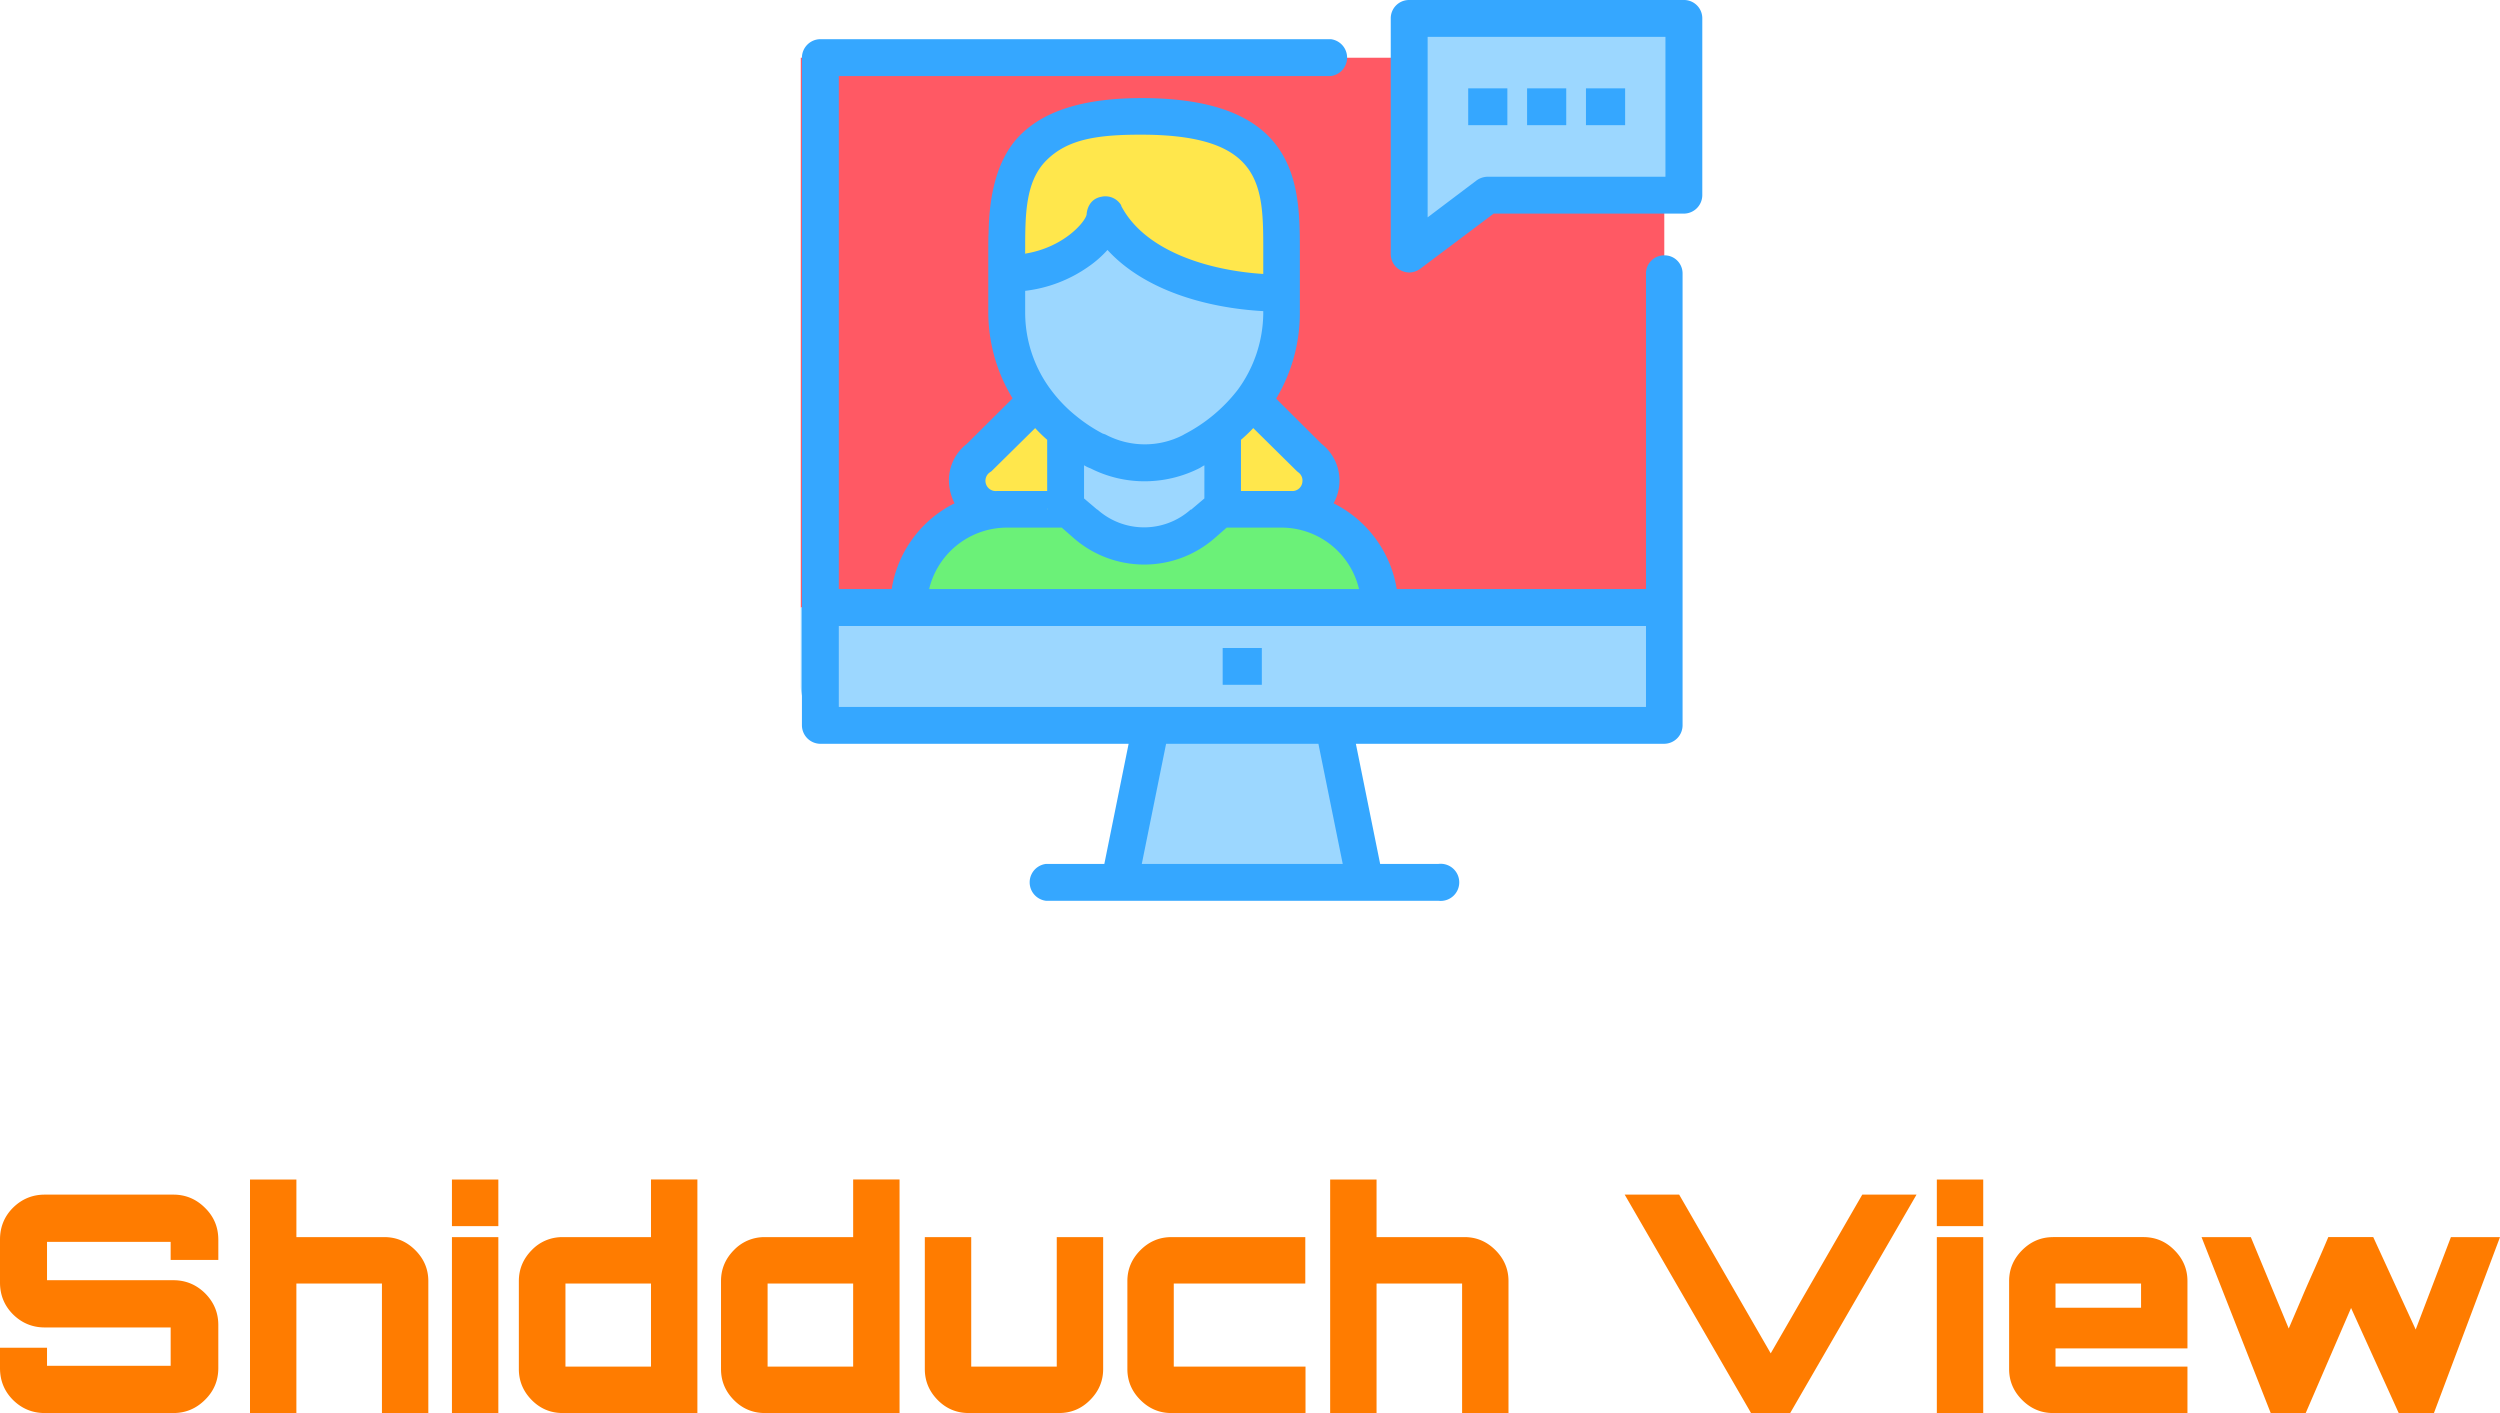<svg xmlns="http://www.w3.org/2000/svg" width="161" height="91" fill="none">
  <path fill="#9CD7FF" d="M81.906 18.895v1.252a9.69 9.69 0 0 1-1.896 5.69l-.092.111a11.4 11.4 0 0 1-1.803 1.842l-.203.147h-.018c-.525.407-1.085.765-1.675 1.069l-.11.073a6.55 6.55 0 0 1-4.566.553l-.147-.037a6.813 6.813 0 0 1-1.326-.516l-.128-.092h-.019a11.193 11.193 0 0 1-3.792-3.204 9.487 9.487 0 0 1-1.933-5.654v-2.505c3.792 0 6.333-2.523 6.333-3.794 2.024 3.868 7.584 5.065 11.375 5.065z"/>
  <path fill="#9CD7FF" d="M70.126 29.116a6.588 6.588 0 0 0 6.038 0l.092-.074a9.776 9.776 0 0 0 1.859-1.27v4.843l-1.27 1.087a5.686 5.686 0 0 1-7.584 0l-1.27-1.087v-4.88c.597.49 1.245.916 1.933 1.27l.202.111zM107.18 39.116v5.065a2.523 2.523 0 0 1-2.522 2.523H54.093a2.52 2.52 0 0 1-2.522-2.523v-5.065h55.609zM108.45 1.179v11.38H95.804l-5.044 3.795V1.178h17.69z"/>
  <path fill="#9CD7FF" d="M85.386 47.422l1.895 9.41H71.47l1.897-9.41v-.718h12.02v.718z"/>
  <path fill="#6BF178" d="M88.22 39.116H57.885a6.336 6.336 0 0 1 6.313-6.317h3.793v-.147l1.27 1.068a5.686 5.686 0 0 0 7.584 0l1.27-1.068v.147h3.792a6.33 6.33 0 0 1 6.313 6.317z"/>
  <path fill="#FF5964" d="M107.18 12.56v26.556H88.22a6.337 6.337 0 0 0-6.313-6.317h.497a1.84 1.84 0 0 0 1.62-.718c.246-.323.382-.717.386-1.123a1.86 1.86 0 0 0-.736-1.473c-.442-.406-2.338-2.302-3.663-3.647a9.69 9.69 0 0 0 1.896-5.69v-3.96c0-4.18 0-8.674-8.854-8.674s-8.854 4.493-8.854 8.674v3.96A9.487 9.487 0 0 0 66.13 25.8a10.9 10.9 0 0 0 1.86 1.934c-.713-.56-1.35-1.21-1.896-1.934-.663.682-1.473 1.492-2.19 2.192l-1.51 1.492a1.86 1.86 0 0 0 1.27 3.314h.534a6.331 6.331 0 0 0-6.314 6.317H51.57V3.72h39.171v12.634l5.062-3.794h11.376z"/>
  <path fill="#FFE74C" d="M67.99 27.734V32.8h-4.325a1.858 1.858 0 0 1-1.91-2.348 1.86 1.86 0 0 1 .64-.967l1.509-1.492c.718-.7 1.528-1.51 2.19-2.191a10.495 10.495 0 0 0 1.897 1.933zM84.41 30.957c-.004.406-.14.8-.387 1.123a1.84 1.84 0 0 1-1.62.719h-4.288v-4.991a12.314 12.314 0 0 0 1.803-1.86l.092-.11c1.326 1.344 3.222 3.24 3.664 3.646a1.86 1.86 0 0 1 .736 1.473zM81.906 16.187v2.708c-3.791 0-9.35-1.197-11.375-5.065 0 1.27-2.54 3.794-6.333 3.794v-1.437c0-4.18 0-8.674 8.855-8.674 8.853 0 8.853 4.494 8.853 8.674z"/>
  <path fill="#35A7FF" d="M107.18 16.446a1.162 1.162 0 0 0-1.178 1.178v20.314H89.951a7.515 7.515 0 0 0-4.069-5.525 3.003 3.003 0 0 0-.773-3.83l-2.926-2.91a10.704 10.704 0 0 0 1.527-5.526v-3.959c0-4.144 0-9.798-10.013-9.871-3.755-.019-6.35.755-7.97 2.357-1.62 1.602-2.044 4.162-2.062 6.427-.019.369-.019.719-.019 1.087v3.978a10.667 10.667 0 0 0 1.565 5.488l-2.945 2.928a2.964 2.964 0 0 0-1.142 2.634c.04.417.16.823.35 1.197a7.473 7.473 0 0 0-4.05 5.525H54.02V4.898H85.7a1.196 1.196 0 0 0 0-2.375H52.822a1.197 1.197 0 0 0-1.178 1.197v42.984a1.198 1.198 0 0 0 1.178 1.197h19.861l-1.564 7.735h-3.755a1.196 1.196 0 0 0 0 2.375h25.273a1.196 1.196 0 1 0 0-2.375h-3.755L87.318 47.9h19.862a1.195 1.195 0 0 0 1.178-1.197v-29.08a1.167 1.167 0 0 0-.724-1.094 1.162 1.162 0 0 0-.454-.084zM83.526 30.35l.092.074a.646.646 0 0 1 .258.589.646.646 0 0 1-.7.608h-3.258v-3.297c.277-.237.542-.49.792-.755l2.816 2.781zm-3.828-5.23a10.328 10.328 0 0 1-3.406 2.836l-.129.074a5.373 5.373 0 0 1-4.914-.019l-.074-.037-.166-.055a10.141 10.141 0 0 1-1.675-1.105 9.13 9.13 0 0 1-1.657-1.713 8.308 8.308 0 0 1-1.656-4.954V18.73a8.87 8.87 0 0 0 4.086-1.565 7.001 7.001 0 0 0 1.215-1.068c2.393 2.615 6.406 3.738 10.032 3.94v.111a8.437 8.437 0 0 1-1.656 4.973zm.22 7.587v.11-.11zm-2.356-2.744V32.1l-.846.718h-.037a4.508 4.508 0 0 1-6.001 0h-.019l-.846-.718v-2.137l.165.092.074.037.184.074c1.078.546 2.27.83 3.48.829a7.858 7.858 0 0 0 3.57-.866l.147-.092.13-.074zM70.936 12.67c-.94.166-.958 1.142-.958 1.142-.073.46-1.454 2.118-3.957 2.523h-.019a.516.516 0 0 0 .019-.166c0-2.302 0-4.475 1.362-5.837 1.362-1.363 3.258-1.676 6.295-1.658 7.676.055 7.676 3.334 7.676 7.495v1.474c-3.497-.221-7.62-1.455-9.148-4.383v-.037a1.18 1.18 0 0 0-1.27-.553zm-7.198 17.754l.11-.074 2.817-2.78c.244.265.502.517.773.754v3.297h-3.24a.663.663 0 0 1-.46-1.197zm3.719 2.394h-.019v-.166a.515.515 0 0 0 .019.166zm-2.614 1.16h3.534l.736.645a6.9 6.9 0 0 0 9.149 0l.736-.645h3.534a5.134 5.134 0 0 1 4.989 3.96H59.836a5.157 5.157 0 0 1 5.007-3.96zm8.688 21.658l1.565-7.735h9.81l1.566 7.735h-12.94zm32.471-10.11H54.019v-5.213h51.983v5.212z"/>
  <path fill="#35A7FF" d="M67.457 32.818h-.019v-.166a.515.515 0 0 0 .019.166zM63.665 15.102c-.019.368-.019.718-.019 1.086v-1.086h.019zM66.02 16.188v.147h-.018a.517.517 0 0 0 .019-.147z"/>
  <path fill="#35A7FF" d="M67.457 32.818h-.019v-.166a.515.515 0 0 0 .019.166zM90.742 17.55a1.25 1.25 0 0 1-.515-.128 1.178 1.178 0 0 1-.663-1.068V1.179A1.179 1.179 0 0 1 90.742 0h17.708a1.177 1.177 0 0 1 1.178 1.179v11.38a1.195 1.195 0 0 1-1.178 1.198H96.19l-4.73 3.554c-.209.152-.46.236-.718.24zM91.94 2.377v11.62l3.147-2.375a1.25 1.25 0 0 1 .718-.24h11.45V2.376H91.939zM81.262 41.731H78.74v2.37h2.522v-2.37z"/>
  <path fill="#35A7FF" d="M104.658 5.69h-2.522v2.371h2.522v-2.37zM100.866 5.69h-2.522v2.371h2.522v-2.37zM97.074 5.69h-2.522v2.371h2.522v-2.37z"/>
  <path fill="#FF7C00" d="M14.06 79.83v1.308H10.99v-1.162H3.028v2.47h8.137c.791 0 1.471.28 2.04.84.57.57.854 1.25.854 2.042v2.776c0 .8-.284 1.481-.853 2.041-.57.57-1.25.855-2.041.855H2.88c-.791 0-1.472-.28-2.04-.841C.28 89.599 0 88.913 0 88.104v-1.308h3.028v1.16h7.963v-2.468h-8.11c-.791 0-1.472-.28-2.04-.84C.28 84.086 0 83.401 0 82.591V79.83c0-.81.28-1.495.84-2.055.57-.561 1.25-.841 2.041-.841h8.284c.791 0 1.471.285 2.04.854.57.56.854 1.241.854 2.042zm5.028-.16h5.669c.765 0 1.427.28 1.987.84.56.56.84 1.224.84 1.989v8.5h-2.987v-8.34h-5.51v8.34H16.1V75.96h2.988v3.71zM32.093 91h-2.988V79.67h2.988V91zm-2.988-12.038V75.96h2.988v3.002h-2.988zm12.819.707v-3.71h2.988V91h-8.67c-.783 0-1.45-.28-2.001-.84-.551-.56-.827-1.223-.827-1.989V82.5c0-.765.276-1.428.827-1.989a2.703 2.703 0 0 1 2-.84h5.683zm0 2.99h-5.509v5.351h5.509V82.66zm13.019-2.99v-3.71h2.988V91h-8.67c-.783 0-1.45-.28-2.001-.84-.552-.56-.827-1.223-.827-1.989V82.5c0-.765.275-1.428.827-1.989a2.703 2.703 0 0 1 2-.84h5.683zm0 2.99h-5.51v5.351h5.51V82.66zm13.112 5.351v-8.34h2.988v8.5c0 .766-.28 1.428-.84 1.989-.552.56-1.219.84-2.001.84h-5.816c-.783 0-1.45-.28-2.001-.84-.551-.56-.827-1.223-.827-1.989v-8.5h2.988v8.34h5.509zm16.006-8.34v2.989h-8.47v5.351h8.484V91H75.43c-.764 0-1.427-.28-1.987-.841-.56-.56-.84-1.223-.84-1.989V82.5c0-.765.28-1.428.84-1.989.56-.56 1.222-.84 1.987-.84h8.63zm4.589 0h5.67c.764 0 1.426.28 1.987.84.56.56.84 1.224.84 1.989v8.5h-2.988v-8.34H88.65v8.34h-2.988V75.96h2.988v3.71zm19.488-2.736l5.896 10.222 5.896-10.222h3.494L115.288 91h-2.521l-8.137-14.066h3.508zM127.72 91h-2.988V79.67h2.988V91zm-2.988-12.038V75.96h2.988v3.002h-2.988zm7.483.707h5.815c.783 0 1.45.28 2.001.841.561.56.841 1.224.841 1.989v4.337h-8.497v1.174h8.497V91h-8.657c-.765 0-1.428-.28-1.988-.841-.56-.56-.84-1.223-.84-1.989V82.5c0-.765.28-1.428.84-1.989.56-.56 1.223-.84 1.988-.84zm.16 2.99v1.561h5.509V82.66h-5.509zm23.196 2.962l2.268-5.951H161L156.745 91h-2.268l-3.068-6.766L148.488 91h-2.254l-4.455-11.33h3.174l2.441 5.885.841-1.962c.124-.303.391-.912.8-1.828.409-.925.711-1.624.907-2.096h2.895l2.734 5.953z"/>
</svg>
